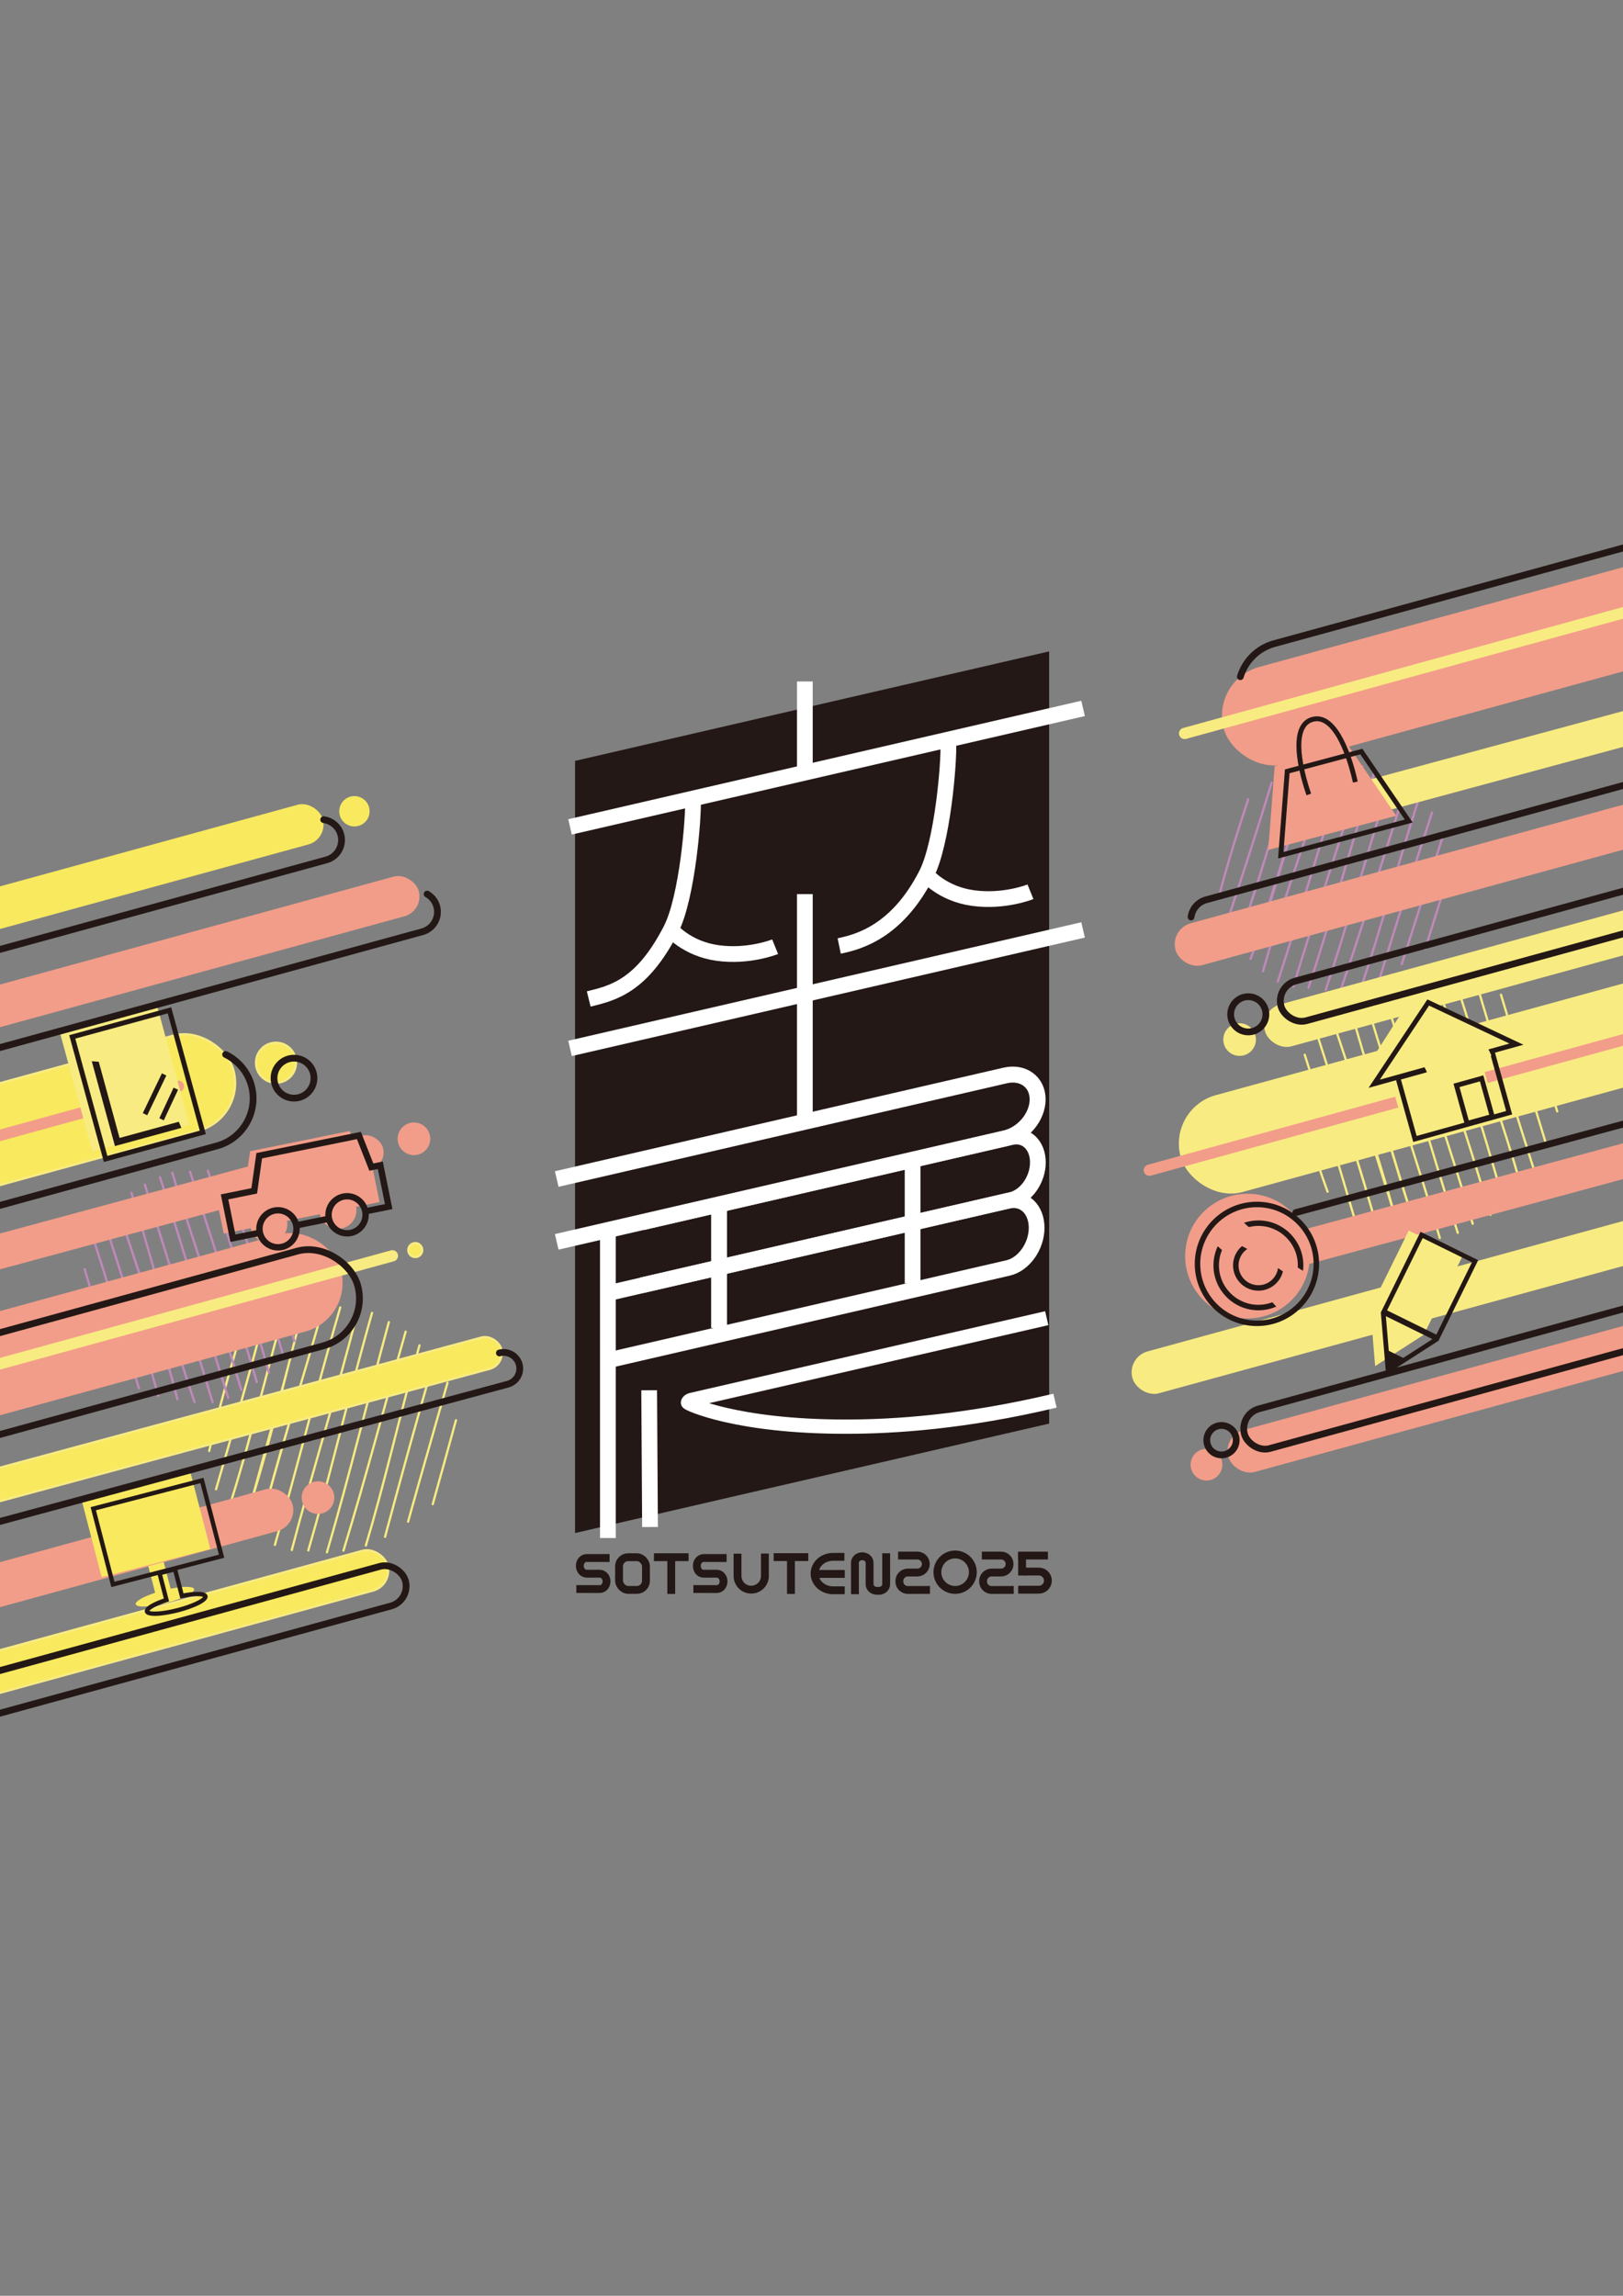 <?xml version="1.0" encoding="UTF-8"?>
<svg xmlns="http://www.w3.org/2000/svg" viewBox="0 0 595.28 841.89">
  <rect x="0" y="0" width="595.28" height="841.89" fill="#808080" stroke="none"/>
  <defs>
    <style>
      .cls-1 {
        stroke-width: 5.86px;
      }

      .cls-1, .cls-2, .cls-3, .cls-4, .cls-5, .cls-6, .cls-7, .cls-8, .cls-9, .cls-10, .cls-11, .cls-12, .cls-13, .cls-14, .cls-15 {
        stroke-miterlimit: 10;
      }

      .cls-1, .cls-2, .cls-8, .cls-9, .cls-11, .cls-12, .cls-15 {
        fill: none;
      }

      .cls-1, .cls-2, .cls-9, .cls-12 {
        stroke: #fff;
      }

      .cls-2 {
        stroke-width: 5.82px;
      }

      .cls-3 {
        fill: #c089ba;
        stroke: #c089ba;
      }

      .cls-3, .cls-4, .cls-5, .cls-6, .cls-7, .cls-15 {
        stroke-linecap: round;
      }

      .cls-3, .cls-4, .cls-10, .cls-13, .cls-14 {
        stroke-width: .83px;
      }

      .cls-4, .cls-16, .cls-6, .cls-14 {
        fill: #f8eb82;
      }

      .cls-4, .cls-6, .cls-7, .cls-13, .cls-14 {
        stroke: #f8eb82;
      }

      .cls-17, .cls-7, .cls-13 {
        fill: #f8e95f;
      }

      .cls-18, .cls-5, .cls-10 {
        fill: #f29d89;
      }

      .cls-19 {
        fill: #231815;
      }

      .cls-5, .cls-6, .cls-7 {
        stroke-width: 4.14px;
      }

      .cls-5, .cls-10 {
        stroke: #f29d89;
      }

      .cls-8, .cls-11, .cls-15 {
        stroke: #231815;
      }

      .cls-8, .cls-15 {
        stroke-width: 2.48px;
      }

      .cls-9 {
        stroke-width: 5.24px;
      }

      .cls-11 {
        stroke-width: 2.88px;
      }

      .cls-12 {
        stroke-width: 5.77px;
      }
    </style>
  </defs>
  <g id="_アイコン" data-name="アイコン">
    <g id="_色" data-name="色">
      <g id="_ひだり" data-name="ひだり">
        <g>
          <path class="cls-4" d="m167.24,520.82c-2.81,10.26-5.64,20.52-8.52,30.77"/>
          <path class="cls-4" d="m164.14,507.05c-4.8,17-9.75,33.95-14.47,50.97"/>
          <path class="cls-4" d="m159.59,497.57c-6.42,21.92-12.44,43.95-18.37,66.01"/>
          <path class="cls-4" d="m153.85,493.38c-5.4,18.9-9.88,38.04-15.02,57.01-1.48,5.47-3.02,10.93-4.64,16.36"/>
          <path class="cls-4" d="m148.78,488.34c-7.57,26.49-14.64,53.66-22.81,80.29"/>
          <path class="cls-4" d="m142.61,484.85c-7.65,28.07-14.44,56.33-22.7,84.4"/>
          <path class="cls-4" d="m136.45,481.45c-6.44,22.57-11.93,45.4-18.04,68.06-1.72,6.37-3.49,12.72-5.34,19.06"/>
          <path class="cls-4" d="m131.38,480.26c-7.57,29.68-16.53,58.48-24.36,88.13"/>
          <path class="cls-4" d="m124.79,479.46c-6.6,22.58-12.4,45.38-18.62,68.06-1.74,6.35-3.52,12.69-5.35,19.01"/>
          <path class="cls-4" d="m118.52,479.37c-7.61,27.45-16.84,55.16-23.66,83.27"/>
          <path class="cls-4" d="m110.85,480.97c-5.28,20.04-9.96,40.25-15.8,60.14-1.66,5.66-3.42,11.29-5.3,16.88"/>
          <path class="cls-4" d="m103.19,483.87c-4.84,17.95-9.39,35.98-14.57,53.84-1.46,5.03-2.96,10.04-4.54,15.03"/>
          <path class="cls-4" d="m95.67,487.86c-5.12,19.52-10.83,38.88-16.43,58.27"/>
          <path class="cls-4" d="m86.62,494.79c-3.63,12.34-7.06,24.74-9.88,37.29"/>
        </g>
        <g>
          <path class="cls-3" d="m106.88,445.4c2.94,9.4,5.85,18.81,8.73,28.23"/>
          <path class="cls-3" d="m97.58,436.23c4.75,15.64,9.36,31.33,14.18,46.95"/>
          <path class="cls-3" d="m89.3,431.11c5.95,20.29,12.26,40.47,18.66,60.61"/>
          <path class="cls-3" d="m82.74,430.71c5.23,17.42,11.3,34.58,16.77,51.93,1.58,5,3.11,10.02,4.55,15.07"/>
          <path class="cls-3" d="m76.27,429.32c7.33,24.42,15.4,49.12,22.33,73.96"/>
          <path class="cls-3" d="m69.71,429.68c8.06,25.7,16.89,51.11,24.47,77.11"/>
          <path class="cls-3" d="m63.21,430.1c6.25,20.81,13.38,41.34,19.93,62.05,1.84,5.82,3.64,11.66,5.36,17.52"/>
          <path class="cls-3" d="m58.67,431.71c8.93,26.91,16.33,53.83,25.04,80.84"/>
          <path class="cls-3" d="m53.14,434.38c6.14,20.89,13.01,41.56,19.49,62.34,1.81,5.82,3.6,11.64,5.33,17.49"/>
          <path class="cls-3" d="m48.2,437.44c7.78,25.19,14.43,51.4,23.16,76.71"/>
          <path class="cls-3" d="m43.03,442.52c5.9,18.26,12.34,36.34,17.72,54.76,1.53,5.24,2.98,10.5,4.3,15.8"/>
          <path class="cls-3" d="m38.51,448.61c5.19,16.41,10.66,32.73,15.54,49.23,1.38,4.64,2.7,9.3,3.97,13.98"/>
          <path class="cls-3" d="m34.64,455.47c5.76,17.77,10.99,35.71,16.3,53.62"/>
          <path class="cls-3" d="m31.05,465.4c3.34,11.43,6.86,22.8,10.92,33.99"/>
        </g>
        <rect class="cls-13" x="-250.23" y="546.36" width="441.71" height="11.85" rx="5.93" ry="5.93" transform="translate(-145.11 11.46) rotate(-15.12)"/>
        <rect class="cls-10" x="-264.51" y="594.25" width="378.15" height="15.08" rx="7.54" ry="7.54" transform="translate(-161.8 1.47) rotate(-15.33)"/>
        <rect class="cls-13" x="-229.31" y="616.45" width="378.15" height="15.08" rx="7.54" ry="7.54" transform="translate(-166.42 11.57) rotate(-15.33)"/>
        <rect class="cls-17" x="-253.02" y="342.85" width="378.15" height="15.08" rx="7.54" ry="7.54" transform="translate(-94.92 -4.44) rotate(-15.33)"/>
        <rect class="cls-18" x="-217.82" y="369.2" width="378.15" height="15.08" rx="7.54" ry="7.54" transform="translate(-100.64 5.81) rotate(-15.33)"/>
        <rect class="cls-10" x="-246.81" y="497.71" width="378.15" height="36.02" rx="18.01" ry="18.01" transform="translate(-138.42 3.09) rotate(-15.33)"/>
        <rect class="cls-10" x="-293.96" y="472.73" width="441.71" height="11.85" rx="5.93" ry="5.93" transform="translate(-127.41 -2.49) rotate(-15.12)"/>
        <rect class="cls-13" x="-285.82" y="424.4" width="378.15" height="36.02" rx="18.01" ry="18.01" transform="translate(-120.42 -9.83) rotate(-15.33)"/>
        <circle class="cls-10" cx="151.83" cy="417.61" r="5.57"/>
        <circle class="cls-10" cx="116.64" cy="549.19" r="5.57"/>
        <circle class="cls-13" cx="152.31" cy="458.42" r="2.55"/>
        <circle class="cls-13" cx="101.23" cy="389.71" r="7.33"/>
        <circle class="cls-17" cx="129.99" cy="297.5" r="5.57"/>
        <line class="cls-7" x1="-81.96" y1="522.65" x2="143.93" y2="460.52"/>
        <line class="cls-5" x1="-160.47" y1="460.47" x2="65.42" y2="398.35"/>
      </g>
      <g id="_みぎ" data-name="みぎ">
        <g>
          <path class="cls-4" d="m561.17,375.27c3.36,10.75,6.7,21.51,9.99,32.29"/>
          <path class="cls-4" d="m550.53,364.77c5.43,17.89,10.71,35.83,16.22,53.69"/>
          <path class="cls-4" d="m541.06,358.92c6.8,23.2,14.02,46.28,21.34,69.33"/>
          <path class="cls-4" d="m533.56,358.47c5.99,19.93,12.92,39.55,19.18,59.39,1.81,5.72,3.55,11.47,5.21,17.24"/>
          <path class="cls-4" d="m526.16,356.87c8.38,27.93,17.61,56.19,25.54,84.59"/>
          <path class="cls-4" d="m518.66,357.29c9.22,29.4,19.31,58.46,27.99,88.19"/>
          <path class="cls-4" d="m511.23,357.77c7.15,23.8,15.31,47.28,22.8,70.97,2.11,6.66,4.16,13.33,6.13,20.04"/>
          <path class="cls-4" d="m506.03,359.61c10.21,30.78,18.68,61.57,28.64,92.47"/>
          <path class="cls-4" d="m499.7,362.66c7.02,23.89,14.87,47.53,22.29,71.3,2.08,6.65,4.12,13.32,6.09,20"/>
          <path class="cls-4" d="m494.06,366.16c8.9,28.81,16.51,58.79,26.49,87.74"/>
          <path class="cls-4" d="m488.14,371.97c6.74,20.88,14.11,41.56,20.27,62.63,1.75,5.99,3.41,12.01,4.92,18.07"/>
          <path class="cls-4" d="m482.97,378.93c5.94,18.77,12.19,37.44,17.78,56.31,1.57,5.31,3.09,10.64,4.54,15.99"/>
          <path class="cls-4" d="m478.54,386.78c6.59,20.33,12.57,40.84,18.64,61.32"/>
          <path class="cls-4" d="m474.44,398.14c3.82,13.07,7.84,26.08,12.49,38.88"/>
        </g>
        <g>
          <path class="cls-3" d="m531.57,319.74c-2.93,9.41-5.88,18.8-8.86,28.19"/>
          <path class="cls-3" d="m529.14,306.91c-4.98,15.57-10.11,31.09-15.02,46.68"/>
          <path class="cls-3" d="m525.24,297.99c-6.64,20.07-12.92,40.26-19.11,60.47"/>
          <path class="cls-3" d="m520.06,293.94c-5.6,17.31-10.36,34.87-15.72,52.25-1.55,5.01-3.14,10.01-4.82,14.99"/>
          <path class="cls-3" d="m515.53,289.11c-7.85,24.26-15.26,49.17-23.67,73.54"/>
          <path class="cls-3" d="m509.93,285.69c-7.98,25.73-15.16,51.65-23.7,77.35"/>
          <path class="cls-3" d="m504.35,282.34c-6.68,20.67-12.49,41.62-18.87,62.38-1.79,5.84-3.63,11.66-5.55,17.46"/>
          <path class="cls-3" d="m499.7,281.08c-7.95,27.22-17.16,53.57-25.36,80.74"/>
          <path class="cls-3" d="m493.63,280.13c-6.83,20.68-12.92,41.58-19.4,62.37-1.81,5.82-3.66,11.63-5.56,17.42"/>
          <path class="cls-3" d="m487.82,279.84c-7.92,25.15-17.35,50.49-24.55,76.28"/>
          <path class="cls-3" d="m480.68,281.08c-5.53,18.37-10.51,36.91-16.55,55.12-1.72,5.18-3.52,10.33-5.44,15.44"/>
          <path class="cls-3" d="m473.5,283.52c-5.06,16.45-9.84,32.98-15.2,49.34-1.51,4.6-3.06,9.19-4.68,13.76"/>
          <path class="cls-3" d="m466.42,286.96c-5.37,17.89-11.26,35.62-17.07,53.38"/>
          <path class="cls-3" d="m457.82,293.09c-3.75,11.3-7.32,22.66-10.34,34.18"/>
        </g>
        <rect class="cls-14" x="480.13" y="232.81" width="441.71" height="11.85" rx="5.93" ry="5.93" transform="translate(-38.01 191.15) rotate(-15.12)"/>
        <rect class="cls-10" x="424.83" y="290.69" width="378.15" height="15.08" rx="7.54" ry="7.54" transform="translate(-57.01 172.94) rotate(-15.33)"/>
        <rect class="cls-14" x="457.63" y="320.45" width="378.15" height="15.08" rx="7.54" ry="7.54" transform="translate(-63.71 182.67) rotate(-15.33)"/>
        <rect class="cls-10" x="442.53" y="199.12" width="378.15" height="36.02" rx="18.01" ry="18.01" transform="translate(-34.93 174.73) rotate(-15.33)"/>
        <rect class="cls-10" x="445.65" y="400.62" width="441.71" height="11.85" rx="5.93" ry="5.93" transform="translate(-82.98 187.97) rotate(-15.12)"/>
        <rect class="cls-14" x="409.02" y="447.69" width="378.15" height="15.08" rx="7.54" ry="7.54" transform="translate(-99.08 174.34) rotate(-15.33)"/>
        <rect class="cls-10" x="444.21" y="476.52" width="378.15" height="15.08" rx="7.54" ry="7.54" transform="translate(-105.45 184.68) rotate(-15.33)"/>
        <rect class="cls-14" x="426.72" y="356.11" width="378.15" height="36.02" rx="18.01" ry="18.01" transform="translate(-77.01 176.14) rotate(-15.33)"/>
        <circle class="cls-14" cx="454.66" cy="381.22" r="5.57"/>
        <circle class="cls-10" cx="442.51" cy="537.11" r="5.4"/>
        <circle class="cls-10" cx="358.86" cy="451.06" r="2.7"/>
        <circle class="cls-14" cx="371.22" cy="290.76" r="2.7"/>
        <line class="cls-6" x1="434.49" y1="268.96" x2="660.37" y2="206.84"/>
        <line class="cls-5" x1="421.56" y1="429.12" x2="647.44" y2="367"/>
      </g>
    </g>
    <g>
      <circle class="cls-18" cx="457.55" cy="460.62" r="22.86"/>
      <g>
        <path class="cls-19" d="m461.01,486.28c-12.57,0-22.8-10.23-22.8-22.8s10.23-22.8,22.8-22.8,22.8,10.23,22.8,22.8-10.23,22.8-22.8,22.8Zm0-43.59c-11.46,0-20.79,9.33-20.79,20.79s9.33,20.79,20.79,20.79,20.79-9.33,20.79-20.79-9.33-20.79-20.79-20.79Z"/>
        <path class="cls-19" d="m468.75,465.02c-.49,3.54-3.53,6.28-7.2,6.28-4.01,0-7.28-3.26-7.28-7.28,0-2.51,1.28-4.71,3.21-6.02-.65-.35-1.3-.7-1.96-1.04-2,1.7-3.26,4.23-3.26,7.06,0,5.12,4.17,9.29,9.29,9.29,4.35,0,8-3.01,9-7.06-.6-.41-1.2-.82-1.8-1.23Z"/>
        <path class="cls-19" d="m461.55,449.55c7.98,0,14.47,6.49,14.47,14.47,0,.27,0,.54-.02.81.64.4,1.28.79,1.91,1.2.08-.66.13-1.33.13-2.01,0-9.09-7.39-16.48-16.48-16.48-1.85,0-3.63.31-5.3.88.58.54,1.17,1.06,1.77,1.57,1.13-.28,2.31-.44,3.53-.44Z"/>
        <path class="cls-19" d="m466.65,477.56c-1.59.6-3.3.93-5.1.93-7.98,0-14.47-6.49-14.47-14.47,0-1.98.4-3.88,1.13-5.6-.51-.48-1.04-.95-1.57-1.41-1,2.13-1.57,4.5-1.57,7.01,0,9.09,7.39,16.48,16.48,16.48,2.33,0,4.55-.49,6.56-1.37-.48-.53-.97-1.06-1.46-1.57Z"/>
      </g>
    </g>
    <g>
      <g>
        <rect class="cls-16" x="27.13" y="371.79" width="36.96" height="46.4" transform="translate(-102.5 25.99) rotate(-15.28)"/>
        <path class="cls-16" d="m39.03,414.56l-7.64-27.95c-.85-.06-1.71-.13-2.56-.2l8.5,31.11,24.36-6.66c-.32-.75-.63-1.5-.94-2.25l-21.73,5.94Z"/>
        <line class="cls-16" x1="48.37" y1="405.83" x2="55.37" y2="391.26"/>
        <line class="cls-16" x1="54.43" y1="407.71" x2="59.66" y2="396.5"/>
      </g>
      <g>
        <path class="cls-19" d="m75.5,415.89l-37.4,10.22-12.71-46.5,37.4-10.22,12.71,46.5Zm-36.13,7.99l33.9-9.26-11.75-43.01-33.9,9.26,11.75,43.01Z"/>
        <path class="cls-19" d="m43.86,417.31l-7.64-27.95c-.85-.06-1.71-.13-2.56-.2l8.5,31.11,24.36-6.66c-.32-.75-.63-1.5-.94-2.25l-21.73,5.94Z"/>
        <rect class="cls-19" x="48.61" y="400.39" width="16.17" height="1.81" transform="translate(-329.6 278.69) rotate(-64.35)"/>
        <rect class="cls-19" x="55.69" y="403.95" width="12.37" height="1.81" transform="translate(-331.22 289.89) rotate(-65.01)"/>
      </g>
    </g>
    <g>
      <polygon class="cls-16" points="552.71 380.82 518.77 364.01 498.39 395.94 509.17 392.94 515.04 414.03 547.8 404.91 541.93 383.82 552.71 380.82"/>
      <g>
        <path class="cls-19" d="m506.1,395.91l18.05-27.15,29.49,13.92-7.71,2.15c.37.47.6,1.06.82,1.63l12.01-3.34-35.23-16.63-21.57,32.44,21.3-5.93c-.26-.55-.54-1.09-.8-1.63l-16.35,4.55Z"/>
        <path class="cls-19" d="m546.07,385.02c.42.63.63,1.41.94,2.1,0,0-.09.03-.22.07l5.63,20.23-32.83,9.14-5.76-20.7,9.52-2.65c-.25-.55-.54-1.09-.8-1.63l-10.92,3.04,6.72,24.15,36.28-10.1-6.72-24.15-1.83.51Z"/>
        <path class="cls-19" d="m548.41,410.03l-10.94,3.05-4.36-15.68,10.94-3.05,4.36,15.68Zm-9.7.84l7.5-2.09-3.4-12.23-7.5,2.09,3.4,12.23Z"/>
      </g>
    </g>
    <g>
      <g>
        <rect class="cls-16" x="508.64" y="454.47" width="21.85" height="31.28" transform="translate(261.07 -181.14) rotate(26.21)"/>
        <polygon class="cls-16" points="504.37 500.96 522.39 489.36 502.58 479.61 504.37 500.96"/>
        <polygon class="cls-16" points="505.28 499.71 509.31 497.01 504.96 494.87 505.28 499.71"/>
      </g>
      <g>
        <path class="cls-19" d="m527.59,491.72l-21.14-10.41,14.57-29.6,21.14,10.41-14.57,29.6Zm-18.84-11.19l18.06,8.89,13.06-26.52-18.06-8.89-13.06,26.52Z"/>
        <path class="cls-19" d="m509.58,503.29l-1.32-.65-1.8-21.35,1.23-.84,19.81,9.75.09,1.49-18.01,11.59Zm-1.28-20.63l1.55,18.41,15.54-10-17.09-8.41Z"/>
        <g>
          <polygon class="cls-19" points="510.03 501.32 514.06 498.62 509.71 496.48 510.03 501.32"/>
          <path class="cls-19" d="m509.27,502.86l-.52-7.81,7.02,3.46-6.5,4.35Zm1.39-4.95l.12,1.87,1.56-1.04-1.68-.83Z"/>
        </g>
      </g>
    </g>
    <g>
      <g>
        <polygon class="cls-18" points="512.1 299.14 465.16 311.68 467.53 280.92 494.71 273.66 512.1 299.14"/>
        <path class="cls-18" d="m475.44,289.37s-9.06-24.74,1.4-27.53,15.65,22.99,15.65,22.99"/>
      </g>
      <g>
        <path class="cls-19" d="m518.16,301.63l-49.39,13.18,2.52-32.65,28.4-7.58,18.46,27.05Zm-47.41,10.8l44.5-11.88-16.32-23.92-25.95,6.93-2.23,28.87Z"/>
        <path class="cls-19" d="m479.2,291.63c-.26-.71-6.33-17.48-2.34-25.14.96-1.85,2.43-3.05,4.35-3.56s3.81-.21,5.6.9c7.43,4.61,11.01,22.04,11.16,22.78l-1.75.35c-.03-.17-3.57-17.41-10.35-21.61-1.37-.85-2.74-1.08-4.19-.69s-2.5,1.25-3.23,2.66c-3.62,6.97,2.38,23.54,2.44,23.7l-1.68.62Z"/>
      </g>
    </g>
    <g>
      <rect class="cls-17" x="33" y="545" width="41.18" height="28.69" transform="translate(-138.78 31.4) rotate(-14.55)"/>
      <path class="cls-17" d="m62.58,582.59l-2.54-9.78-5.67,1.47,2.54,9.8c-4.38,1.44-7.41,3.17-7.14,4.22.33,1.28,5.4,1.07,11.31-.47s10.44-3.82,10.11-5.09c-.28-1.08-3.93-1.09-8.62-.15Z"/>
    </g>
    <g>
      <path class="cls-19" d="m82.25,571.25l-41.41,10.75-7.61-29.32,41.41-10.75,7.61,29.32Zm-40.26,8.8l38.31-9.94-6.8-26.22-38.31,9.94,6.8,26.22Z"/>
      <path class="cls-19" d="m65.43,591.24c-1.18.31-11.51,2.89-12.29-.11-.52-1.99,3.84-3.87,6.95-4.94l-2.56-9.85,7.22-1.87,2.55,9.83c3.36-.62,8.28-1.16,8.81.88.78,3-9.51,5.76-10.68,6.07Zm-10.67-.52c.83.43,4.62.44,10.27-1.02s8.96-3.33,9.47-4.1c-.6-.29-2.99-.52-7.62.41l-.74.15-2.53-9.74-4.12,1.07,2.53,9.75-.71.23c-4.28,1.4-6.17,2.72-6.54,3.25Z"/>
    </g>
    <g>
      <g>
        <circle class="cls-18" cx="98.6" cy="448.96" r="6.8"/>
        <circle class="cls-18" cx="123.94" cy="443.82" r="6.8"/>
        <polyline class="cls-18" points="131.27 442.42 138.61 440.93 139.21 440.81 136.13 425.66 132.85 426.32 128.28 414.74 91.72 422.16 89.89 435.04 79 437.25 82.07 452.4 87.59 451.28 91.74 450.44"/>
        <line class="cls-18" x1="105.55" y1="447.64" x2="117.1" y2="445.3"/>
      </g>
      <g>
        <path class="cls-19" d="m103.54,458.42c-4.3.87-8.51-1.92-9.39-6.22s1.92-8.51,6.22-9.39,8.51,1.92,9.39,6.22-1.92,8.51-6.22,9.39Zm-2.7-13.33c-3.04.62-5.02,3.6-4.4,6.64s3.6,5.02,6.64,4.4,5.02-3.6,4.4-6.64-3.6-5.02-6.64-4.4Z"/>
        <path class="cls-19" d="m128.88,453.28c-4.3.87-8.51-1.92-9.39-6.22s1.92-8.51,6.22-9.39c4.3-.87,8.51,1.92,9.39,6.22s-1.92,8.51-6.22,9.39Zm-2.7-13.33c-3.04.62-5.02,3.6-4.4,6.64s3.6,5.02,6.64,4.4,5.02-3.6,4.4-6.64-3.6-5.02-6.64-4.4Z"/>
        <polygon class="cls-19" points="143.94 443.38 134.86 445.22 134.4 442.94 141.19 441.56 138.58 428.69 135.48 429.32 130.91 417.73 96.11 424.79 94.29 437.68 83.73 439.82 86.34 452.69 94.87 450.96 95.33 453.24 84.52 455.43 80.99 438 92.21 435.72 94.04 422.84 132.36 415.06 136.93 426.65 140.4 425.94 143.94 443.38"/>
        <rect class="cls-19" x="108.79" y="446.96" width="11.79" height="2.33" transform="translate(-86.81 31.75) rotate(-11.47)"/>
      </g>
    </g>
    <g id="_ふちどり" data-name="ふちどり">
      <g id="_ひだり-2" data-name="ひだり">
        <path class="cls-15" d="m183.16,496.15c3.15-.85,6.42,1.03,7.27,4.17h0c.85,3.15-1.03,6.42-4.17,7.27l-414.98,112.15"/>
        <rect class="cls-15" x="-222.72" y="622.11" width="378.15" height="15.08" rx="7.54" ry="7.54" transform="translate(-167.68 13.51) rotate(-15.33)"/>
        <path class="cls-15" d="m118.72,300.58c2.91.39,5.46,2.48,6.29,5.48h0c1.1,4-1.28,8.17-5.28,9.27l-350.15,96c-.69.19-1.39.28-2.08.27"/>
        <path class="cls-15" d="m156.65,327.86c1.68.96,3,2.55,3.54,4.55h0c1.1,4-1.28,8.17-5.28,9.27l-350.15,96c-.53.15-1.07.23-1.6.26"/>
        <rect class="cls-15" x="-240.21" y="503.37" width="378.15" height="36.02" rx="18.01" ry="18.01" transform="translate(-139.68 5.04) rotate(-15.33)"/>
        <path class="cls-15" d="m82.75,386.68c4.48,2.2,8.04,6.23,9.45,11.39h0c2.62,9.55-3.05,19.51-12.61,22.13l-329.95,90.46c-.45.12-.9.23-1.36.32"/>
        <circle class="cls-15" cx="107.83" cy="395.37" r="7.33"/>
      </g>
      <g id="_みぎ-2" data-name="みぎ">
        <path class="cls-15" d="m436.86,336.27c.39-2.91,2.48-5.46,5.48-6.29l350.15-96c4-1.1,8.17,1.28,9.27,5.28h0c1.1,4-1.28,8.17-5.28,9.27l-3.47.95"/>
        <rect class="cls-15" x="463.14" y="311.47" width="378.15" height="15.08" rx="7.54" ry="7.54" transform="translate(-61.14 183.81) rotate(-15.33)"/>
        <path class="cls-15" d="m454.92,248.15c1.75-5.71,6.3-10.45,12.45-12.13l329.95-90.46c9.55-2.62,19.51,3.05,22.13,12.61h0c1.84,6.71-.41,13.62-5.23,18.05"/>
        <line class="cls-15" x1="475.28" y1="444.66" x2="874.53" y2="336.76"/>
        <rect class="cls-15" x="449.72" y="468.36" width="378.15" height="15.08" rx="7.54" ry="7.54" transform="translate(-103.1 185.84) rotate(-15.33)"/>
        <circle class="cls-15" cx="448.02" cy="528.13" r="5.4"/>
        <circle class="cls-8" cx="457.84" cy="371.96" r="6.46"/>
      </g>
    </g>
  </g>
  <g id="_ロゴ" data-name="ロゴ">
    <path class="cls-19" d="m384.81,522.04l-173.89,40.14v-283.16c28.27-6.53,56.54-13.05,84.8-19.58,29.69-6.86,59.39-13.71,89.08-20.57v283.16Z"/>
    <g>
      <path class="cls-11" d="m373.44,570.44h10.91"/>
      <path class="cls-11" d="m239.85,571.04h12.7"/>
      <g>
        <circle class="cls-11" cx="350.32" cy="576.54" r="6.5"/>
        <path class="cls-11" d="m329.4,570.44h7.06c1.72,0,3.11,1.39,3.11,3.11h0c0,1.72-1.39,3.11-3.11,3.11h-3.49c-1.72,0-3.11,1.39-3.11,3.11v.18c0,1.72,1.39,3.11,3.11,3.11,2.71,0,5.41-.01,8.12-.02"/>
        <path class="cls-11" d="m360.12,570.44h7.06c1.72,0,3.11,1.39,3.11,3.11h0c0,1.72-1.39,3.11-3.11,3.11h-3.49c-1.72,0-3.11,1.39-3.11,3.11v.18c0,1.72,1.39,3.11,3.11,3.11,2.71,0,5.41-.01,8.12-.02"/>
        <path class="cls-11" d="m373.44,582.96h7.58c1.84,0,3.33-1.49,3.33-3.33h0c0-1.84-1.49-3.33-3.33-3.33h-5.25"/>
        <path class="cls-11" d="m374.88,569.24v8.51"/>
        <path class="cls-11" d="m270.51,569.75v8.2c0,2.75,2.25,4.99,5.02,4.99h0c2.77,0,5.02-2.23,5.02-4.99v-8.24"/>
        <path class="cls-11" d="m246.2,569.76v14.75"/>
        <g>
          <path class="cls-11" d="m283.76,571.01h12.7"/>
          <path class="cls-11" d="m290.11,569.76v14.75"/>
        </g>
        <path class="cls-11" d="m211.39,582.71c4.02,0,4.57.01,8.59.02,1.36,0,2.47-1.23,2.48-2.77v-.06c.01-1.55-1.1-2.81-2.48-2.81-2.77,0-2,0-4.77,0-1.37,0-2.55-1.25-2.55-2.9s1.18-2.85,2.47-2.85c3.97,0,4.48,0,8.44,0"/>
        <path class="cls-11" d="m254.31,582.71c4.02,0,4.57.01,8.59.02,1.36,0,2.47-1.23,2.48-2.77v-.06c.01-1.55-1.1-2.81-2.48-2.81-2.77,0-2.13,0-4.89,0-1.37,0-2.42-1.25-2.42-2.9s1.18-2.85,2.47-2.85c3.97,0,4.48,0,8.44,0"/>
        <path class="cls-11" d="m313.58,584.61c0-3.85-.01-7.69-.02-11.54,0-1.3,1.18-2.37,2.65-2.38h.05c1.48,0,2.69,1.06,2.69,2.37,0,2.65,0,5.3,0,7.94,0,1.31,1.19,2.37,2.66,2.37.25,0,.5,0,.75,0,1.47,0,2.67-1.06,2.67-2.37,0-3.8,0-7.6,0-11.4"/>
        <g>
          <path class="cls-11" d="m299.63,577.17h10.21"/>
          <path class="cls-11" d="m309.7,570.91h-4.17c-3.73,0-6.76,2.75-6.76,6.13h0c0,3.39,3.03,6.13,6.76,6.13h4.29"/>
        </g>
        <rect class="cls-11" x="227.05" y="571.04" width="9.88" height="11.99" rx="3.34" ry="3.34"/>
      </g>
    </g>
    <path class="cls-12" d="m295.2,327.87v84.4"/>
    <path class="cls-12" d="m295.2,249.9v33.2"/>
    <path class="cls-1" d="m204.19,432.36l164.51-37.98c6.56-1.51,11.88,2.41,11.88,8.78h0c0,6.36-5.32,12.75-11.88,14.26l-164.51,37.98"/>
    <path class="cls-12" d="m238.1,509.82c.1,16.72.21,33.44.31,50.15"/>
    <path class="cls-12" d="m209.07,384.46c62.73-14.48,125.45-28.96,188.18-43.45"/>
    <path class="cls-12" d="m209.07,303.23c62.73-14.48,125.45-28.96,188.18-43.45"/>
    <path class="cls-12" d="m222.96,451.87v112.14"/>
    <path class="cls-2" d="m263.74,442.08v44.86"/>
    <path class="cls-12" d="m334.72,424.73v45.93"/>
    <path class="cls-12" d="m235.41,448.28l135.48-31.28c5.4-1.25,9.78,2.9,9.78,9.26h0c0,6.36-4.38,12.53-9.78,13.78l-135.48,31.28"/>
    <path class="cls-12" d="m224.9,473.78l144.85-33.44c5.78-1.33,10.46,3.1,10.46,9.9h0c0,6.8-4.68,13.4-10.46,14.73l-144.85,33.44"/>
    <path class="cls-9" d="m383.92,483.39l-130.32,29.98c-.67.15-1.21.57-1.26.97,0,0,0,0,0,0-.03.33,17.65,8.85,57.91,8.83,17.58,0,43.57-1.64,76.7-9.53"/>
    <path class="cls-12" d="m254.17,292.82c.31,6.9-2.1,36.41-8.09,48.07-10.66,20.76-21.17,23.24-30.15,25.45"/>
    <path class="cls-12" d="m284.3,347.17s-9.59,3.89-21.05,2.31c-11.46-1.57-17.17-8.6-17.17-8.6"/>
    <path class="cls-12" d="m347.82,272.66c.31,6.9-2.1,36.41-8.09,48.07-10.66,20.76-24.53,24.64-31.93,26.17"/>
    <path class="cls-12" d="m377.95,327.02s-9.59,3.89-21.05,2.31c-11.46-1.57-17.17-8.6-17.17-8.6"/>
  </g>
</svg>